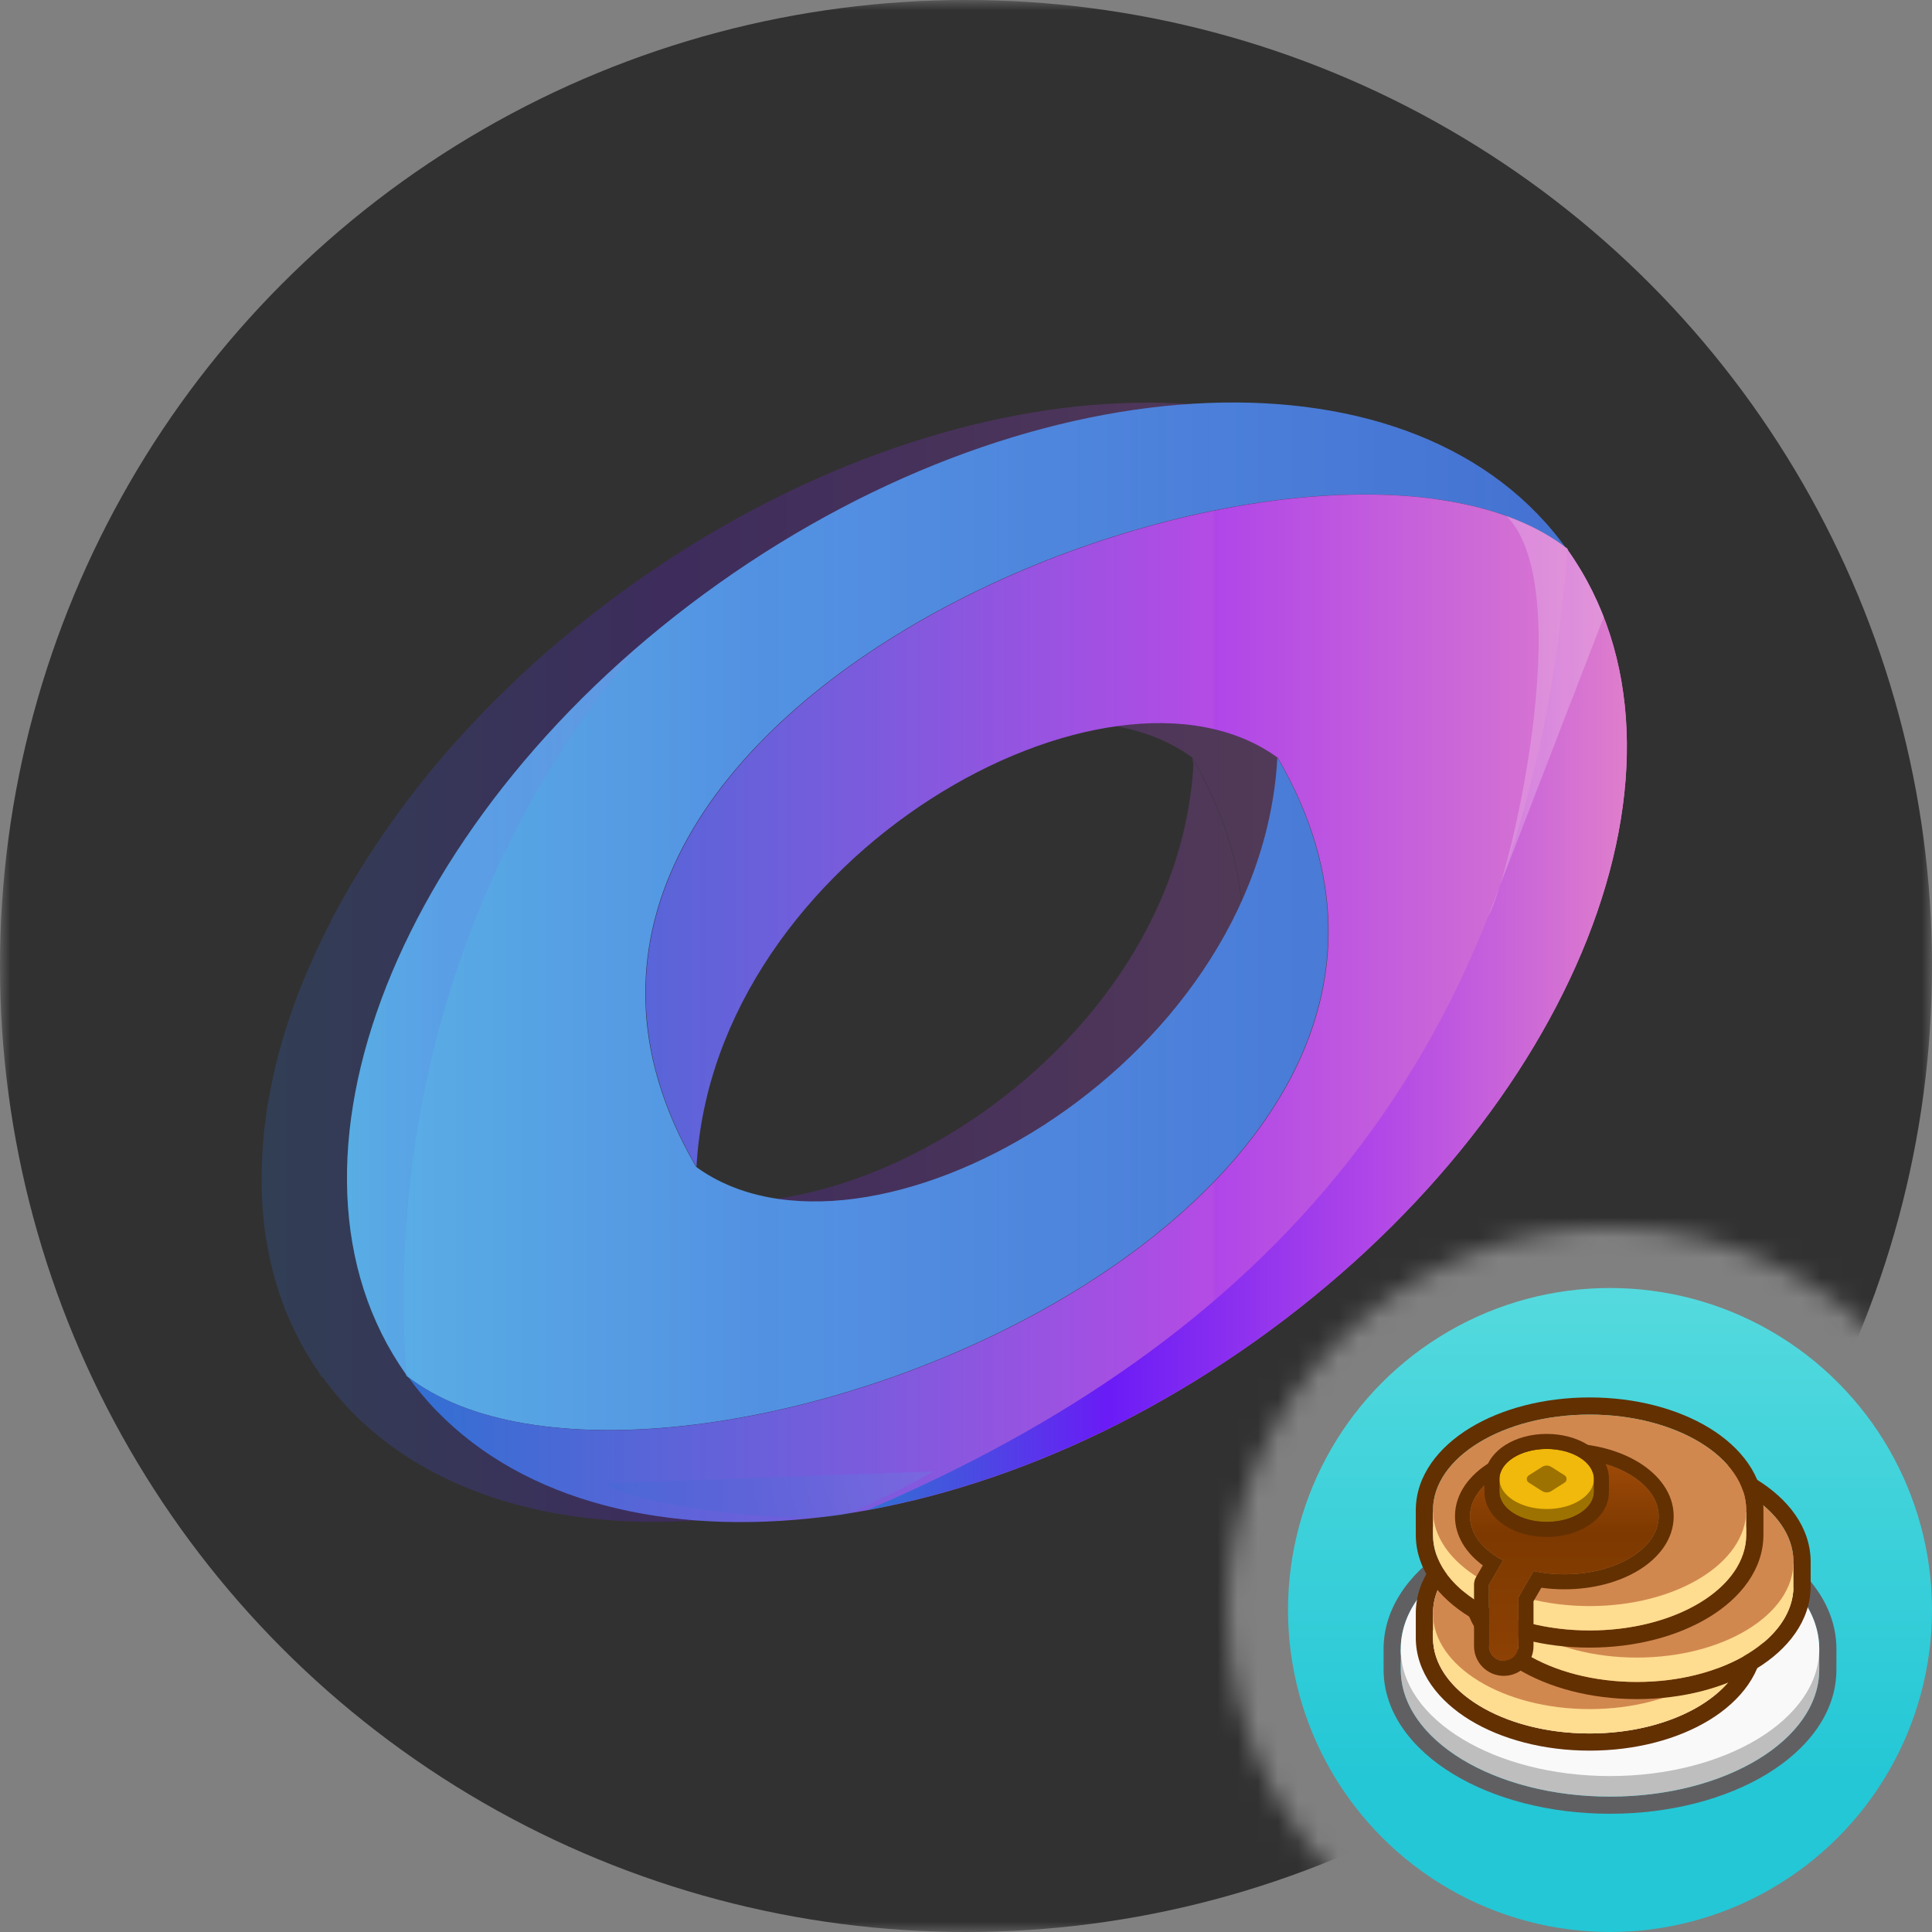 <svg xmlns="http://www.w3.org/2000/svg" width="96" height="96" fill="none" viewBox="0 0 96 96"><rect x="0" y="0" width="96" height="96" fill="#808080" stroke="none"/><mask id="mask0" width="96" height="96" x="0" y="0" mask-type="alpha" maskUnits="userSpaceOnUse"><path fill="#C4C4C4" fill-rule="evenodd" d="M96 0H0V96H69.749C64.487 92.621 61 86.718 61 80C61 69.507 69.507 61 80 61C86.718 61 92.621 64.487 96 69.749V0Z" clip-rule="evenodd"/></mask><g mask="url(#mask0)"><circle cx="48" cy="48" r="48" fill="#313131"/><path fill="url(#paint0_linear)" d="M74.662 28.972C74.655 28.958 74.648 28.951 74.648 28.937C74.515 28.684 74.368 28.431 74.213 28.185C74.185 28.143 74.157 28.101 74.136 28.059C73.981 27.813 73.827 27.574 73.659 27.335L73.644 27.265C73.609 27.236 73.567 27.208 73.532 27.18C66.091 16.953 47.32 17.748 31.469 29C30.079 29.992 28.76 31.025 27.503 32.1C27.44 32.156 27.37 32.213 27.306 32.269C27.173 32.388 27.04 32.501 26.906 32.62C26.829 32.691 26.752 32.761 26.675 32.824C26.548 32.937 26.422 33.049 26.296 33.169C26.211 33.246 26.134 33.316 26.05 33.393C25.931 33.506 25.804 33.618 25.685 33.738C25.601 33.815 25.523 33.892 25.446 33.97C25.327 34.082 25.207 34.195 25.088 34.314C25.011 34.392 24.927 34.469 24.849 34.546C24.737 34.659 24.618 34.778 24.506 34.891C24.428 34.968 24.351 35.052 24.267 35.13C24.154 35.242 24.042 35.361 23.93 35.474C23.853 35.551 23.776 35.629 23.705 35.713C23.593 35.832 23.481 35.945 23.375 36.064C23.305 36.142 23.228 36.219 23.158 36.296C23.045 36.416 22.94 36.535 22.828 36.655C22.758 36.732 22.694 36.802 22.624 36.88C22.512 37.006 22.4 37.133 22.294 37.252C22.238 37.315 22.182 37.386 22.126 37.449C22.006 37.583 21.887 37.723 21.775 37.857C21.761 37.871 21.754 37.885 21.74 37.899C21.424 38.271 21.115 38.651 20.82 39.03L20.813 39.037C20.701 39.178 20.596 39.319 20.49 39.459C20.441 39.522 20.385 39.593 20.336 39.656C20.238 39.782 20.146 39.909 20.048 40.035C19.992 40.113 19.929 40.197 19.872 40.274C19.781 40.394 19.69 40.52 19.606 40.647C19.543 40.731 19.486 40.816 19.423 40.9C19.339 41.02 19.255 41.146 19.17 41.266C19.107 41.35 19.051 41.441 18.988 41.526C18.904 41.645 18.826 41.764 18.742 41.884C18.679 41.975 18.623 42.067 18.567 42.151C18.489 42.27 18.412 42.39 18.335 42.51C18.279 42.601 18.216 42.692 18.16 42.784C18.082 42.903 18.012 43.023 17.935 43.142C17.879 43.233 17.823 43.325 17.767 43.416C17.696 43.536 17.619 43.655 17.549 43.775C17.493 43.866 17.444 43.957 17.387 44.049C17.317 44.168 17.247 44.288 17.177 44.407C17.128 44.499 17.078 44.59 17.022 44.681C16.952 44.801 16.889 44.927 16.819 45.047C16.77 45.131 16.727 45.223 16.678 45.307C16.608 45.433 16.545 45.56 16.482 45.686C16.447 45.75 16.412 45.82 16.384 45.883C16.243 46.164 16.103 46.438 15.969 46.72C15.934 46.79 15.899 46.86 15.864 46.938C15.808 47.057 15.752 47.176 15.696 47.296C15.653 47.387 15.611 47.486 15.569 47.577C15.52 47.69 15.471 47.809 15.415 47.922C15.373 48.02 15.331 48.118 15.289 48.217C15.239 48.329 15.197 48.442 15.148 48.554C15.106 48.653 15.064 48.758 15.022 48.856C14.98 48.969 14.931 49.081 14.888 49.194C14.846 49.292 14.811 49.398 14.769 49.496C14.727 49.608 14.685 49.721 14.65 49.826C14.615 49.932 14.572 50.03 14.537 50.136C14.495 50.248 14.46 50.353 14.425 50.466C14.39 50.571 14.355 50.67 14.32 50.775C14.285 50.881 14.249 50.993 14.214 51.099C14.179 51.204 14.151 51.309 14.116 51.415C14.081 51.52 14.053 51.633 14.018 51.738C13.99 51.843 13.955 51.949 13.927 52.054C13.899 52.16 13.87 52.265 13.842 52.371C13.814 52.476 13.786 52.589 13.758 52.694C13.73 52.799 13.702 52.898 13.681 53.003C13.653 53.116 13.632 53.228 13.604 53.341C13.583 53.439 13.562 53.537 13.54 53.636C13.512 53.776 13.484 53.91 13.456 54.044C13.428 54.177 13.407 54.31 13.379 54.444C13.351 54.585 13.33 54.732 13.302 54.873C13.288 54.964 13.274 55.056 13.26 55.147C13.239 55.266 13.225 55.379 13.211 55.498C13.197 55.59 13.19 55.688 13.175 55.779C13.162 55.892 13.147 56.004 13.133 56.117C13.119 56.215 13.112 56.307 13.105 56.405C13.091 56.517 13.084 56.623 13.077 56.735C13.07 56.834 13.063 56.925 13.056 57.024C13.049 57.129 13.042 57.242 13.035 57.347C13.028 57.445 13.028 57.537 13.021 57.635C13.014 57.74 13.014 57.853 13.007 57.958C13.007 58.05 13 58.148 13 58.239C13 58.345 13 58.457 13 58.563C13 58.654 13 58.753 13 58.844C13 58.949 13.007 59.055 13.007 59.167C13.007 59.259 13.014 59.35 13.014 59.441C13.021 59.547 13.028 59.659 13.035 59.765C13.042 59.856 13.042 59.941 13.049 60.032C13.056 60.144 13.07 60.257 13.077 60.369C13.084 60.453 13.091 60.538 13.098 60.615C13.112 60.735 13.126 60.854 13.14 60.981C13.147 61.051 13.154 61.128 13.168 61.199C13.19 61.367 13.218 61.543 13.246 61.712C13.253 61.747 13.26 61.782 13.267 61.817C13.295 61.993 13.33 62.161 13.365 62.337C13.379 62.407 13.393 62.471 13.407 62.541C13.435 62.66 13.456 62.78 13.491 62.9C13.512 62.977 13.534 63.054 13.547 63.131C13.576 63.237 13.604 63.349 13.632 63.455C13.653 63.532 13.681 63.609 13.702 63.694C13.73 63.799 13.765 63.898 13.793 64.003C13.821 64.08 13.842 64.165 13.87 64.242C13.906 64.34 13.941 64.446 13.976 64.544C14.004 64.621 14.032 64.706 14.06 64.783C14.095 64.882 14.137 64.98 14.172 65.078C14.2 65.156 14.236 65.233 14.271 65.31C14.313 65.409 14.355 65.507 14.397 65.599C14.432 65.676 14.467 65.753 14.502 65.83C14.544 65.929 14.594 66.02 14.636 66.119C14.671 66.196 14.706 66.266 14.748 66.344C14.797 66.442 14.846 66.533 14.895 66.632C14.931 66.702 14.973 66.772 15.008 66.843C15.064 66.941 15.12 67.039 15.176 67.138C15.211 67.201 15.253 67.271 15.289 67.335C15.352 67.44 15.422 67.545 15.485 67.658C15.52 67.714 15.555 67.77 15.59 67.82C15.696 67.974 15.801 68.129 15.906 68.283C15.906 68.283 15.906 68.29 15.913 68.29L15.927 68.361C15.962 68.389 16.005 68.417 16.04 68.445C20.715 74.876 29.869 76.95 39.963 74.806C40.005 74.799 40.041 74.792 40.083 74.778C40.834 74.616 41.585 74.433 42.343 74.223C42.385 74.209 42.427 74.201 42.476 74.187C42.855 74.082 43.234 73.969 43.621 73.857C43.628 73.857 43.635 73.85 43.642 73.85C44.014 73.738 44.393 73.611 44.765 73.492C44.807 73.478 44.842 73.463 44.884 73.449C45.256 73.323 45.635 73.189 46.007 73.056C46.05 73.042 46.092 73.021 46.134 73.007C46.499 72.873 46.857 72.733 47.222 72.592C47.243 72.585 47.264 72.571 47.292 72.564C47.664 72.416 48.036 72.262 48.408 72.1C48.471 72.072 48.535 72.044 48.598 72.023C49.335 71.699 50.079 71.355 50.816 70.996C50.886 70.961 50.956 70.926 51.026 70.891C51.392 70.708 51.75 70.525 52.115 70.336C52.157 70.315 52.199 70.294 52.234 70.272C52.564 70.097 52.894 69.914 53.231 69.731C53.294 69.696 53.364 69.654 53.427 69.619C53.778 69.422 54.129 69.211 54.487 69.007C54.557 68.965 54.621 68.923 54.691 68.881C55.014 68.684 55.33 68.487 55.653 68.29C55.702 68.262 55.751 68.227 55.8 68.199C56.151 67.981 56.495 67.749 56.839 67.517C56.916 67.468 56.993 67.412 57.078 67.356C57.429 67.117 57.78 66.878 58.131 66.632C58.875 66.105 59.605 65.556 60.314 65.001C61.023 64.446 61.711 63.877 62.371 63.293C62.813 62.907 63.248 62.513 63.676 62.119C64.526 61.325 65.34 60.517 66.112 59.694C66.498 59.28 66.877 58.865 67.242 58.45C69.629 55.723 71.595 52.863 73.104 49.974C73.336 49.531 73.553 49.088 73.764 48.639C73.974 48.196 74.171 47.746 74.361 47.303C74.55 46.86 74.726 46.41 74.887 45.968C75.049 45.525 75.203 45.082 75.343 44.639C77.162 38.953 77.049 33.436 74.662 28.972ZM26.134 71.06C43.354 70.989 70.106 56.272 59.233 37.646L59.303 37.955C58.432 53.481 38.7 64.08 30.346 57.986C19.465 39.354 46.239 24.629 63.459 24.573C46.239 24.643 19.486 39.361 30.36 57.986L30.29 57.677C31.16 42.151 50.893 31.552 59.247 37.646C70.128 56.279 43.354 71.004 26.134 71.06Z" opacity=".22"/><path fill="url(#paint1_linear)" d="M63.473 37.646C76.986 60.791 32.382 77.912 20.188 68.361L20.174 68.29C12.818 57.895 19.774 40.303 35.709 28.993C51.644 17.684 70.528 16.939 77.885 27.335L77.871 27.264C65.677 17.712 21.073 34.834 34.586 57.979C42.947 64.08 62.609 53.172 63.473 37.646Z"/><path fill="url(#paint2_linear)" d="M34.607 57.986C21.094 34.841 65.698 17.72 77.891 27.271L77.906 27.342C85.262 37.737 78.306 55.33 62.371 66.639C46.435 77.948 27.552 78.693 20.195 68.297L20.209 68.368C32.403 77.919 77.007 60.798 63.494 37.653C55.133 31.552 35.471 42.453 34.607 57.986Z"/><path fill="url(#paint3_linear)" d="M77.906 27.335V27.321L77.892 27.307C76.031 52.842 62.427 66.765 43.101 75.031C49.398 73.885 56.109 71.074 62.378 66.632C78.306 55.323 85.263 37.73 77.906 27.335Z"/><path fill="#fff" d="M79.689 30.659C79.232 29.485 78.643 28.375 77.906 27.335L77.892 27.264C77.028 26.59 76.003 26.048 74.845 25.627C78.502 29.267 74.915 43.992 73.946 45.525L79.689 30.659Z" opacity=".2"/><path fill="url(#paint4_linear)" d="M63.473 37.646C76.986 60.791 32.382 77.912 20.188 68.361L20.174 68.29C12.818 57.895 19.774 40.303 35.709 28.993C51.644 17.684 70.528 16.939 77.885 27.335L77.871 27.264C65.677 17.712 21.073 34.834 34.586 57.979C42.947 64.08 62.609 53.172 63.473 37.646Z" opacity=".11"/><path fill="url(#paint5_linear)" d="M32.192 31.713C18.791 42.973 13.386 58.703 20.174 68.29L20.181 68.332H20.188C18.581 45.251 32.094 31.812 32.192 31.713Z" opacity=".07"/><path fill="url(#paint6_linear)" d="M30.03 73.702L46.33 73.119C46.499 73.14 42.799 74.975 42.624 75.024C41.108 76.022 31.434 74.883 30.03 73.702Z" opacity=".2"/></g><circle cx="80" cy="80" r="16" fill="url(#paint7_linear)"/><path fill="#606063" fill-rule="evenodd" d="M69.607 81.758C69.605 81.818 69.603 81.878 69.603 81.938C69.603 82.165 69.623 82.39 69.662 82.611H69.603V82.959C69.603 83.129 69.614 83.298 69.636 83.464C70.059 86.715 74.538 89.272 80 89.272C85.462 89.272 89.941 86.715 90.364 83.464C90.386 83.298 90.397 83.129 90.397 82.959V82.611H90.338C90.377 82.39 90.397 82.165 90.397 81.938C90.397 81.878 90.395 81.818 90.393 81.758C90.236 78.355 85.643 75.625 80 75.625C74.357 75.625 69.764 78.355 69.607 81.758ZM68.753 81.758C68.831 79.681 70.242 77.937 72.206 76.745C74.241 75.509 76.999 74.772 80 74.772C83.001 74.772 85.759 75.509 87.794 76.745C89.758 77.937 91.169 79.681 91.247 81.758H91.25V82.959C91.25 85.115 89.815 86.925 87.794 88.152C85.759 89.388 83.001 90.125 80 90.125C76.999 90.125 74.241 89.388 72.206 88.152C70.185 86.925 68.75 85.115 68.75 82.959V81.758H68.753Z" clip-rule="evenodd"/><path fill="#BEBEBE" d="M90.397 82.959C90.397 86.446 85.742 89.272 80 89.272C74.258 89.272 69.603 86.446 69.603 82.959V81.96H90.397V82.959Z"/><path fill="#FAF9FA" d="M90.397 81.938C90.397 85.424 85.742 88.251 80 88.251C74.258 88.251 69.603 85.424 69.603 81.938C69.603 78.451 74.258 75.625 80 75.625C85.742 75.625 90.397 78.451 90.397 81.938Z"/><path fill="#633001" fill-rule="evenodd" d="M71.203 80.154C71.203 80.159 71.203 80.162 71.203 80.166C71.203 80.453 71.244 80.735 71.324 81.008H71.203V81.377C71.203 81.54 71.216 81.702 71.242 81.861C71.639 84.261 74.955 86.135 78.987 86.135C83.019 86.135 86.335 84.261 86.731 81.861C86.758 81.702 86.771 81.54 86.771 81.377V81.008H86.65C86.728 80.742 86.769 80.469 86.771 80.19C86.771 80.182 86.771 80.174 86.771 80.166C86.771 80.162 86.771 80.159 86.771 80.154C86.761 77.533 83.28 75.409 78.987 75.409C74.694 75.409 71.213 77.533 71.203 80.154ZM70.35 80.154H70.35V81.377C70.35 83.101 71.489 84.523 73.038 85.469C74.601 86.424 76.707 86.988 78.987 86.988C81.267 86.988 83.373 86.424 84.936 85.469C86.485 84.523 87.624 83.101 87.624 81.377V80.193C87.624 80.184 87.624 80.175 87.624 80.166C87.624 78.443 86.485 77.021 84.936 76.075C83.373 75.119 81.267 74.556 78.987 74.556C76.707 74.556 74.601 75.119 73.038 76.075C71.493 77.019 70.355 78.436 70.35 80.154Z" clip-rule="evenodd"/><path fill="#FEDC90" d="M86.771 81.377C86.771 84.005 83.286 86.135 78.987 86.135C74.688 86.135 71.203 84.005 71.203 81.377V80.261H86.771V81.377Z"/><path fill="#D1884F" d="M86.771 80.166C86.771 82.794 83.286 84.924 78.987 84.924C74.688 84.924 71.203 82.794 71.203 80.166C71.203 77.539 74.688 75.409 78.987 75.409C83.286 75.409 86.771 77.539 86.771 80.166Z"/><path fill="#633001" fill-rule="evenodd" d="M73.549 77.595C73.549 77.599 73.549 77.603 73.549 77.607C73.549 77.894 73.59 78.175 73.67 78.448H73.549V78.818C73.549 78.981 73.562 79.142 73.588 79.301C73.985 81.702 77.301 83.575 81.333 83.575C85.365 83.575 88.681 81.702 89.078 79.301C89.104 79.142 89.117 78.981 89.117 78.818V78.448H88.996C89.074 78.183 89.115 77.909 89.117 77.63C89.117 77.623 89.117 77.615 89.117 77.607C89.117 77.603 89.117 77.599 89.117 77.595C89.107 74.973 85.626 72.85 81.333 72.85C77.04 72.85 73.559 74.973 73.549 77.595ZM72.696 77.595H72.696V78.818C72.696 80.541 73.835 81.963 75.384 82.91C76.947 83.865 79.053 84.428 81.333 84.428C83.613 84.428 85.719 83.865 87.282 82.91C88.831 81.963 89.97 80.541 89.97 78.818V77.634C89.97 77.625 89.97 77.616 89.97 77.607C89.97 75.884 88.831 74.462 87.282 73.515C85.719 72.56 83.613 71.997 81.333 71.997C79.053 71.997 76.947 72.56 75.384 73.515C73.839 74.46 72.701 75.877 72.696 77.595Z" clip-rule="evenodd"/><path fill="#FEDC90" d="M89.117 78.818C89.117 81.445 85.632 83.575 81.333 83.575C77.034 83.575 73.549 81.445 73.549 78.818V77.702H89.117V78.818Z"/><path fill="#D1884F" d="M89.117 77.607C89.117 80.234 85.632 82.364 81.333 82.364C77.034 82.364 73.549 80.234 73.549 77.607C73.549 74.98 77.034 72.85 81.333 72.85C85.632 72.85 89.117 74.98 89.117 77.607Z"/><path fill="#633001" fill-rule="evenodd" d="M71.203 75.036C71.203 75.04 71.203 75.044 71.203 75.048C71.203 75.335 71.244 75.616 71.324 75.889H71.203V76.259C71.203 76.422 71.216 76.583 71.242 76.742C71.639 79.142 74.955 81.016 78.987 81.016C83.019 81.016 86.335 79.142 86.731 76.742C86.758 76.583 86.771 76.422 86.771 76.259V75.889H86.65C86.728 75.623 86.769 75.35 86.771 75.071C86.771 75.063 86.771 75.056 86.771 75.048C86.771 75.044 86.771 75.04 86.771 75.036C86.761 72.414 83.28 70.291 78.987 70.291C74.694 70.291 71.213 72.414 71.203 75.036ZM70.35 75.036H70.35V76.259C70.35 77.982 71.489 79.404 73.038 80.35C74.601 81.306 76.707 81.869 78.987 81.869C81.267 81.869 83.373 81.306 84.936 80.35C86.485 79.404 87.624 77.982 87.624 76.259V75.074C87.624 75.066 87.624 75.057 87.624 75.048C87.624 73.325 86.485 71.902 84.936 70.956C83.373 70.001 81.267 69.438 78.987 69.438C76.707 69.438 74.601 70.001 73.038 70.956C71.493 71.9 70.355 73.318 70.35 75.036Z" clip-rule="evenodd"/><path fill="#FEDC90" d="M86.771 76.259C86.771 78.886 83.286 81.016 78.987 81.016C74.688 81.016 71.203 78.886 71.203 76.259V75.143H86.771V76.259Z"/><path fill="#D1884F" d="M86.771 75.048C86.771 77.675 83.286 79.805 78.987 79.805C74.688 79.805 71.203 77.675 71.203 75.048C71.203 72.42 74.688 70.291 78.987 70.291C83.286 70.291 86.771 72.42 86.771 75.048Z"/><path fill="url(#paint8_linear)" fill-rule="evenodd" d="M73.044 75.344C73.044 76.221 73.681 77.007 74.687 77.535L73.99 78.742L73.99 78.742H73.99V81.796C73.99 82.2 74.317 82.527 74.721 82.527C75.125 82.527 75.453 82.2 75.453 81.796V79.367L76.202 78.069C76.681 78.17 77.196 78.226 77.731 78.226C80.32 78.226 82.419 76.935 82.419 75.344C82.419 73.752 80.32 72.462 77.731 72.462C75.142 72.462 73.044 73.752 73.044 75.344Z" clip-rule="evenodd"/><path fill="#633001" fill-rule="evenodd" d="M74.687 77.535C74.576 77.477 74.469 77.415 74.367 77.35C73.548 76.831 73.044 76.124 73.044 75.344C73.044 73.752 75.142 72.462 77.731 72.462C80.32 72.462 82.419 73.752 82.419 75.344C82.419 76.935 80.32 78.226 77.731 78.226C77.196 78.226 76.681 78.17 76.202 78.069L75.453 79.367V81.796C75.453 82.2 75.125 82.527 74.721 82.527C74.317 82.527 73.99 82.2 73.99 81.796V78.742L74.687 77.535ZM73.244 78.755V81.796C73.244 82.612 73.905 83.273 74.721 83.273C75.537 83.273 76.199 82.612 76.199 81.796V79.567L76.588 78.894C76.957 78.945 77.34 78.972 77.731 78.972C79.141 78.972 80.453 78.622 81.437 78.017C82.408 77.42 83.165 76.496 83.165 75.344C83.165 74.192 82.408 73.267 81.437 72.67C80.453 72.065 79.141 71.715 77.731 71.715C76.322 71.715 75.01 72.065 74.026 72.67C73.054 73.267 72.297 74.192 72.297 75.344C72.297 76.355 72.877 77.187 73.681 77.784L73.349 78.36C73.317 78.413 73.292 78.47 73.274 78.531C73.252 78.604 73.242 78.68 73.244 78.755Z" clip-rule="evenodd"/><path fill="#9E7200" d="M74.508 74.129C74.508 74.954 75.559 75.622 76.854 75.622C78.15 75.622 79.2 74.954 79.2 74.129C79.2 73.305 78.15 72.637 76.854 72.637C75.559 72.637 74.508 73.305 74.508 74.129Z"/><path fill="#9E7200" d="M74.508 73.49H79.2V74.13H74.508V73.49Z"/><path fill="#F0B90B" d="M74.508 73.49C74.508 74.314 75.559 74.983 76.854 74.983C78.15 74.983 79.2 74.314 79.2 73.49C79.2 72.665 78.15 71.997 76.854 71.997C75.559 71.997 74.508 72.665 74.508 73.49Z"/><path fill="#9E7200" d="M75.964 73.31L76.625 72.889C76.765 72.8 76.944 72.8 77.083 72.889L77.745 73.31C77.876 73.394 77.876 73.586 77.745 73.67L77.083 74.09C76.944 74.179 76.765 74.179 76.625 74.09L75.964 73.67C75.832 73.586 75.832 73.394 75.964 73.31Z"/><path fill="#633001" fill-rule="evenodd" d="M74.795 71.804C75.356 71.447 76.086 71.25 76.854 71.25C77.622 71.25 78.352 71.447 78.914 71.804C79.467 72.156 79.947 72.734 79.947 73.49V74.129C79.947 74.885 79.467 75.463 78.914 75.815C78.352 76.172 77.622 76.369 76.854 76.369C76.086 76.369 75.356 76.172 74.795 75.815C74.242 75.463 73.762 74.885 73.762 74.129V73.49C73.762 72.734 74.242 72.156 74.795 71.804ZM76.854 71.997C75.559 71.997 74.508 72.665 74.508 73.49V74.129C74.508 74.954 75.559 75.622 76.854 75.622C78.15 75.622 79.2 74.954 79.2 74.129V73.49C79.2 72.665 78.15 71.997 76.854 71.997Z" clip-rule="evenodd"/><defs><linearGradient id="paint0_linear" x1="12.999" x2="76.592" y1="47.815" y2="47.815" gradientUnits="userSpaceOnUse"><stop stop-color="#3170D2"/><stop offset=".316" stop-color="#6A1BF6"/><stop offset=".663" stop-color="#B046E8"/><stop offset="1" stop-color="#DF7ECC"/></linearGradient><linearGradient id="paint1_linear" x1="17.242" x2="77.888" y1="45.533" y2="45.533" gradientUnits="userSpaceOnUse"><stop stop-color="#5FB9E7"/><stop offset="1" stop-color="#3170D2"/></linearGradient><linearGradient id="paint2_linear" x1="20.192" x2="80.838" y1="50.099" y2="50.099" gradientUnits="userSpaceOnUse"><stop stop-color="#3170D2"/><stop offset=".66" stop-color="#B44BE5"/><stop offset=".663" stop-color="#B046E8"/><stop offset="1" stop-color="#DF7ECC"/></linearGradient><linearGradient id="paint3_linear" x1="43.096" x2="80.838" y1="51.173" y2="51.173" gradientUnits="userSpaceOnUse"><stop stop-color="#3170D2"/><stop offset=".316" stop-color="#6A1BF6"/><stop offset=".663" stop-color="#B046E8"/><stop offset="1" stop-color="#DF7ECC"/></linearGradient><linearGradient id="paint4_linear" x1="17.242" x2="77.888" y1="45.533" y2="45.533" gradientUnits="userSpaceOnUse"><stop stop-color="#3170D2"/><stop offset=".316" stop-color="#6A1BF6"/><stop offset=".663" stop-color="#B046E8"/><stop offset="1" stop-color="#DF7ECC"/></linearGradient><linearGradient id="paint5_linear" x1="17.242" x2="32.193" y1="50.026" y2="50.026" gradientUnits="userSpaceOnUse"><stop stop-color="#3170D2"/><stop offset=".316" stop-color="#6A1BF6"/><stop offset=".663" stop-color="#B046E8"/><stop offset="1" stop-color="#DF7ECC"/></linearGradient><linearGradient id="paint6_linear" x1="49.265" x2="37.263" y1="69.828" y2="74.036" gradientUnits="userSpaceOnUse"><stop stop-color="#5FB9E7"/><stop offset="1" stop-color="#3170D2"/></linearGradient><linearGradient id="paint7_linear" x1="80" x2="80" y1="64" y2="96" gradientUnits="userSpaceOnUse"><stop stop-color="#54DADE"/><stop offset=".762" stop-color="#24C7D6"/></linearGradient><linearGradient id="paint8_linear" x1="77.782" x2="77.782" y1="72.558" y2="82.451" gradientUnits="userSpaceOnUse"><stop stop-color="#9F4A08"/><stop offset=".37" stop-color="#7D3900"/><stop offset="1" stop-color="#8D4104"/></linearGradient></defs></svg>